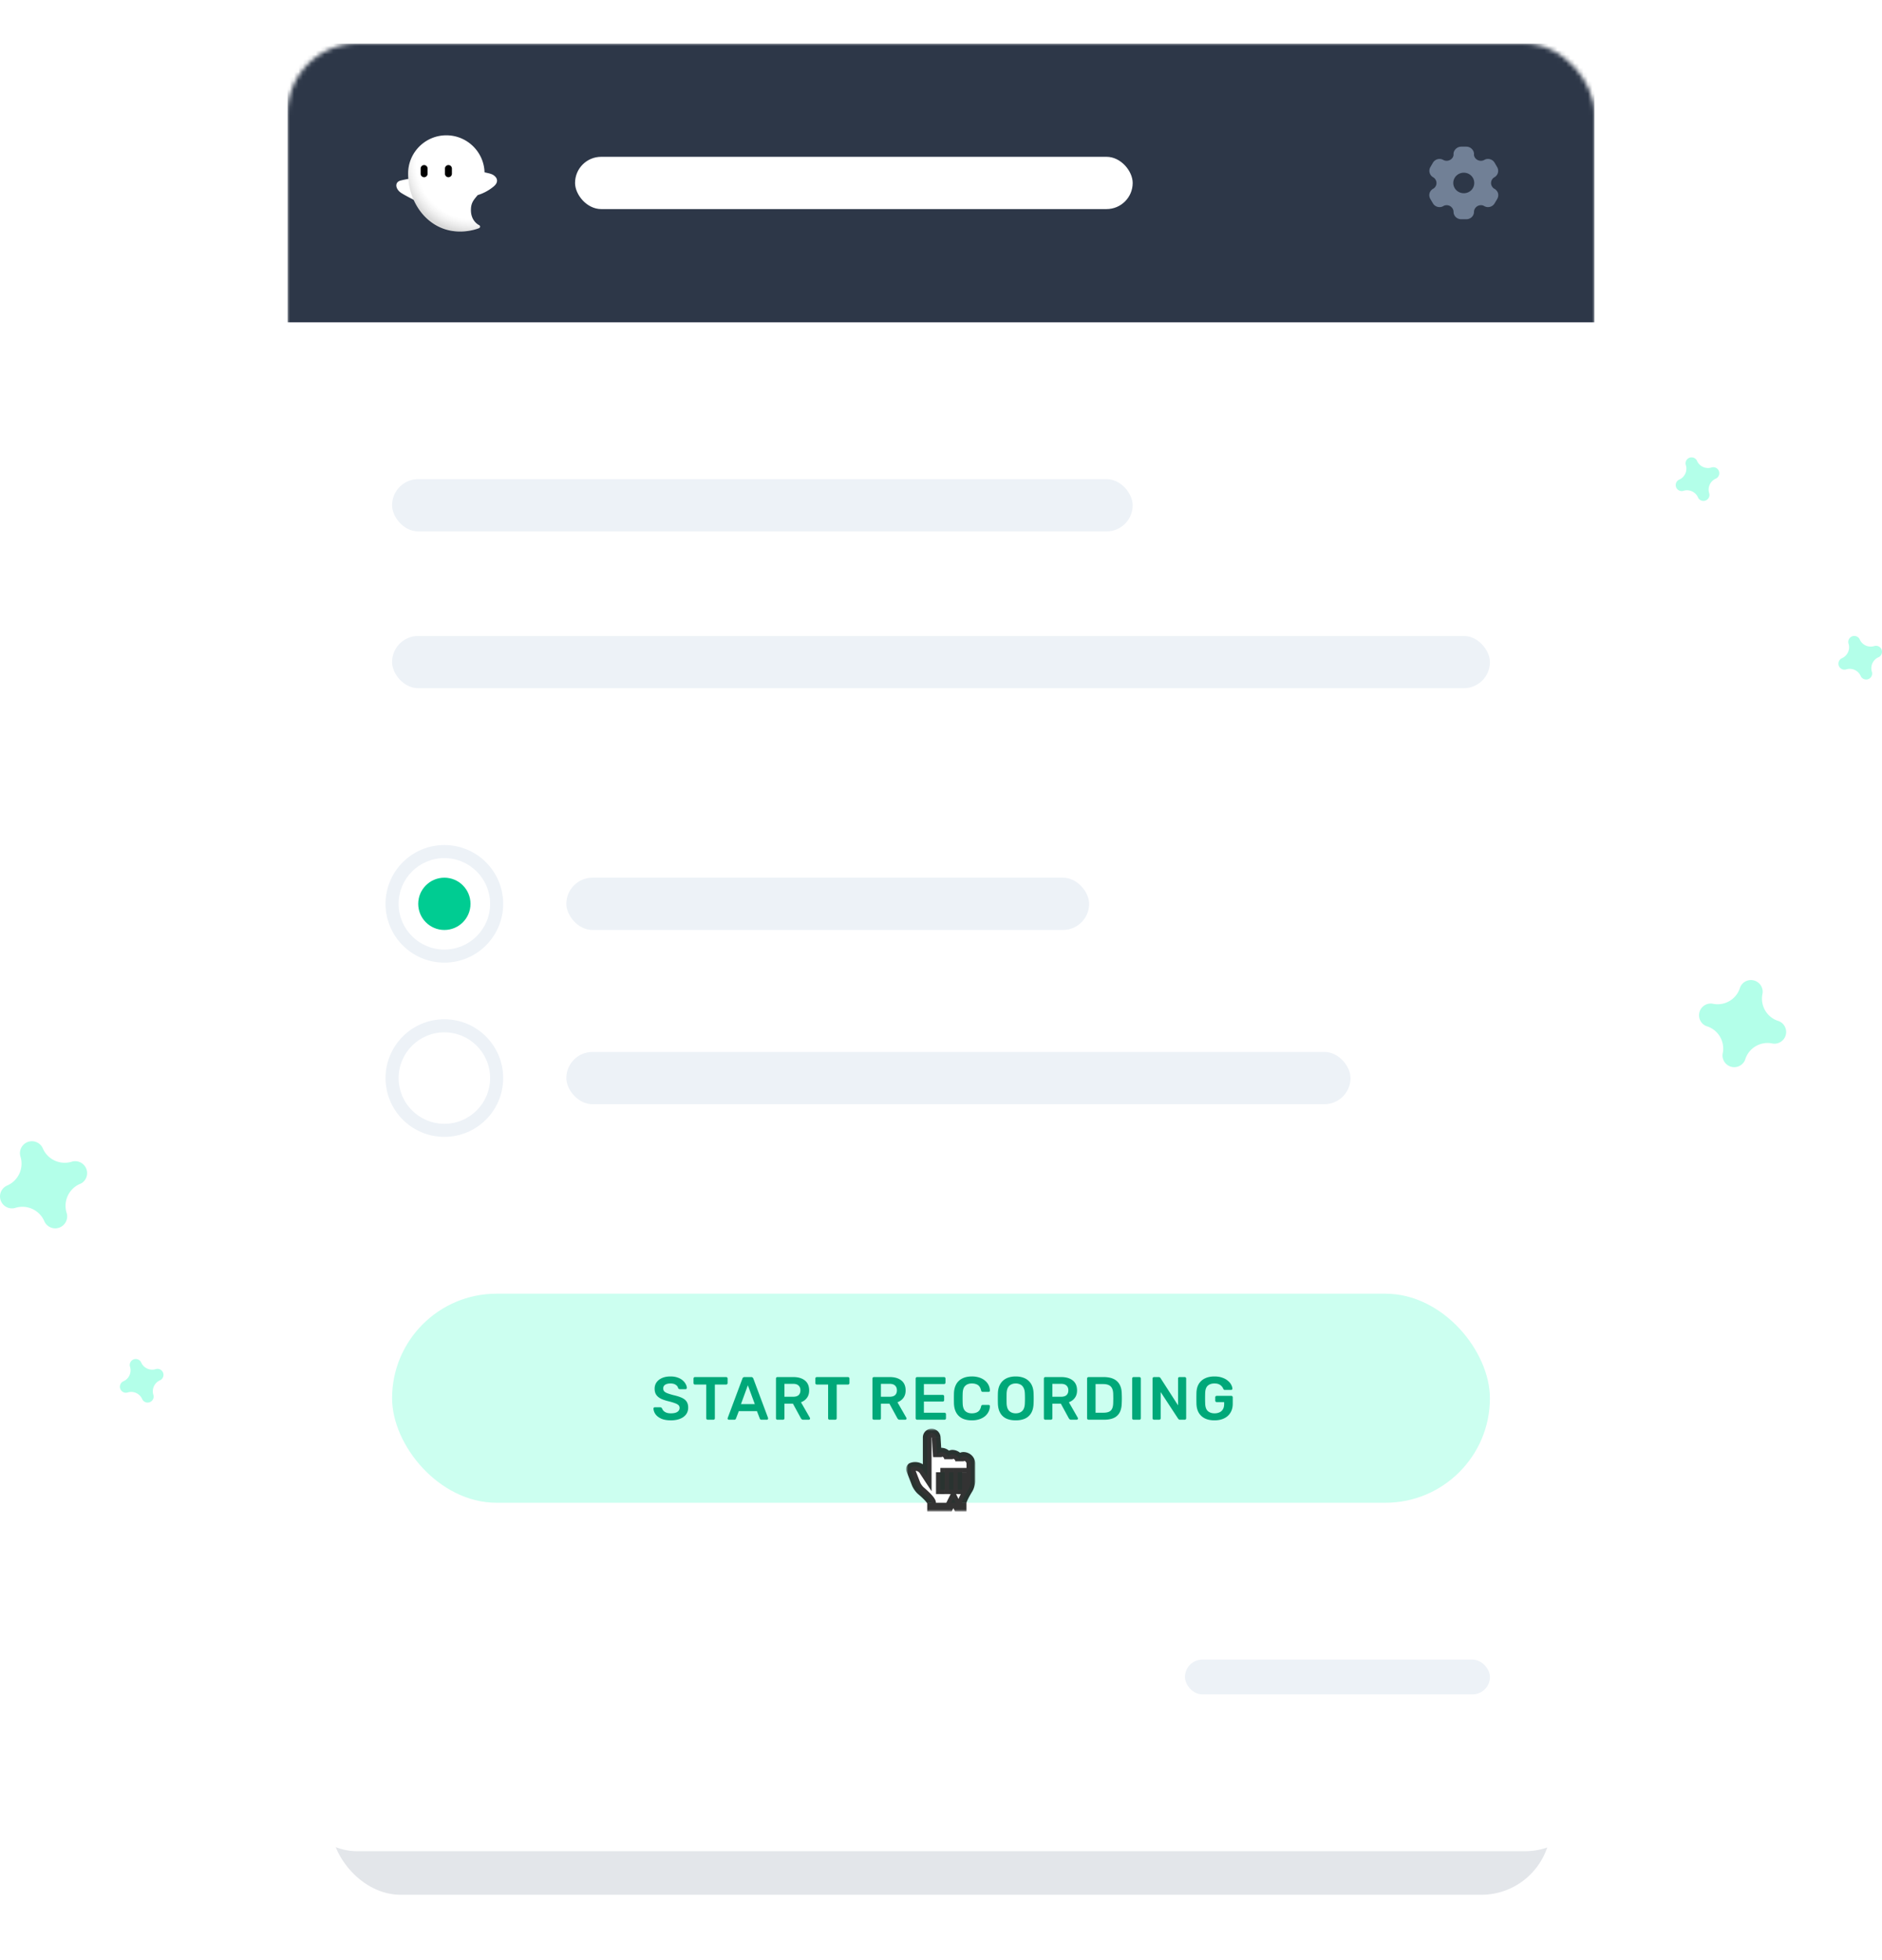<svg xmlns:xlink="http://www.w3.org/1999/xlink" viewBox="0 0 432 450" fill="none" xmlns="http://www.w3.org/2000/svg" width="432" height="450"><g clip-path="url(#test-recorder_svg__a)" fill="none"><g opacity="0.2" filter="url(#test-recorder_svg__b)" fill="none"><rect x="76" y="29" width="280" height="406" rx="16" fill="#718096"></rect></g><rect x="66" y="10" width="300" height="415" rx="16" fill="#FFFFFF"></rect><mask id="test-recorder_svg__c" maskUnits="userSpaceOnUse" x="66" y="10" width="300" height="415" fill="none"><rect x="66" y="10" width="300" height="415" rx="16" fill="#FFFFFF"></rect></mask><g mask="url(#test-recorder_svg__c)" fill="none"><path d="M66 10h300v64H66V10z" fill="#2D3748"></path><path d="M95.566 45.44a14.1 14.1 0 0 1-1.057-4.09.372.372 0 0 0-.423-.33 21.72 21.72 0 0 0-2.138.434c-.69.174-.89.612-.945.858-.13.553.182 1.249.796 1.767.346.295 1.403.893 3.14 1.78l.102.053a.366.366 0 0 0 .43-.047.371.371 0 0 0 .095-.425z" fill="#FFFFFF"></path><path d="M113.306 40.232c-.426-.302-1.07-.444-1.638-.569a16.858 16.858 0 0 1-.444-.102c-.147-4.71-4.025-8.496-8.769-8.496-4.836 0-8.77 3.934-8.772 8.77 0 4.202 1.753 8.193 4.687 10.676 2.463 2.084 5.106 2.647 7.248 2.647 2.504 0 4.32-.77 4.351-.784a.375.375 0 0 0 .224-.338.376.376 0 0 0-.216-.343c-.077-.035-1.881-.902-1.881-3.46 0-1.584.572-2.267 1.363-3.212l.192-.23a10.576 10.576 0 0 0 3.682-1.994c.523-.444.777-.904.756-1.37-.018-.438-.283-.841-.783-1.195z" fill="#FFFFFF"></path><path opacity="0.15" d="M113.306 40.244c-.426-.302-1.07-.444-1.638-.568-.159-.036-.312-.07-.444-.103-.147-4.71-4.025-8.495-8.769-8.495-4.836 0-8.77 3.933-8.772 8.77 0 4.201 1.753 8.193 4.687 10.676 2.463 2.084 5.106 2.647 7.248 2.647 2.504 0 4.32-.77 4.351-.785a.375.375 0 0 0 .224-.337.376.376 0 0 0-.216-.343c-.077-.036-1.881-.903-1.881-3.46 0-1.585.572-2.267 1.363-3.213l.192-.229a10.574 10.574 0 0 0 3.682-1.995c.523-.443.777-.904.756-1.37-.018-.438-.283-.84-.783-1.195z" fill="url(&quot;#test-recorder_svg__d&quot;)"></path><path d="M97.355 40.686a.8.8 0 0 1-.798-.798v-1.195a.8.8 0 0 1 .797-.797.8.8 0 0 1 .798.797v1.195a.8.8 0 0 1-.797.798zm5.579 0a.799.799 0 0 1-.797-.798v-1.195a.8.8 0 0 1 .797-.797.8.8 0 0 1 .797.797v1.195a.799.799 0 0 1-.797.798z" fill="#000"></path><rect x="132" y="36" width="128" height="12" rx="6" fill="#FFFFFF"></rect><path fill-rule="evenodd" clip-rule="evenodd" d="M343.002 43.317c.298.158.528.408.69.658.315.517.289 1.15-.017 1.708l-.596 1a1.777 1.777 0 0 1-1.508.867 1.78 1.78 0 0 1-.903-.25c-.221-.142-.477-.192-.749-.192-.843 0-1.55.692-1.576 1.517 0 .958-.783 1.708-1.762 1.708h-1.159c-.988 0-1.771-.75-1.771-1.708-.017-.825-.724-1.517-1.567-1.517-.281 0-.537.05-.749.192-.273.167-.614.25-.903.25a1.778 1.778 0 0 1-1.516-.867l-.588-1c-.315-.541-.332-1.191-.017-1.708.136-.25.392-.5.682-.658.238-.117.391-.309.536-.534.426-.716.17-1.658-.553-2.083a1.703 1.703 0 0 1-.631-2.358l.571-.984a1.77 1.77 0 0 1 2.401-.633c.741.4 1.704.133 2.138-.575a1.29 1.29 0 0 0 .196-.733 1.493 1.493 0 0 1 .238-.884 1.83 1.83 0 0 1 1.508-.866h1.201c.63 0 1.2.35 1.516.866.153.25.255.559.229.884-.017.25.06.5.196.733.435.708 1.397.975 2.146.575a1.761 1.761 0 0 1 2.394.633l.57.984a1.689 1.689 0 0 1-.63 2.358c-.724.425-.979 1.367-.545 2.083.136.225.289.417.528.534zm-9.411-1.309c0 1.309 1.082 2.35 2.419 2.35s2.393-1.041 2.393-2.35c0-1.308-1.056-2.358-2.393-2.358-1.337 0-2.419 1.05-2.419 2.358z" fill="#718096"></path><rect x="90" y="110" width="170" height="12" rx="6" fill="#EDF2F7"></rect><rect x="90" y="146" width="252" height="12" rx="6" fill="#EDF2F7"></rect><rect x="272" y="381" width="70" height="8" rx="4" fill="#EDF2F7"></rect><rect x="90" y="297" width="252" height="48" rx="24" fill="#CCFFF0"></rect><path d="M153.99 326.08c-.868 0-1.596-.126-2.184-.378-.579-.261-1.022-.597-1.33-1.008-.299-.42-.457-.859-.476-1.316a.285.285 0 0 1 .294-.294h1.246c.121 0 .21.028.266.084a.64.64 0 0 1 .168.182c.056.177.163.355.322.532.159.168.373.308.644.42.28.112.63.168 1.05.168.672 0 1.171-.112 1.498-.336.336-.224.504-.527.504-.91 0-.271-.089-.485-.266-.644-.177-.168-.453-.317-.826-.448-.364-.14-.849-.285-1.456-.434-.7-.168-1.288-.369-1.764-.602-.467-.243-.821-.546-1.064-.91-.233-.364-.35-.826-.35-1.386 0-.541.145-1.022.434-1.442.299-.42.719-.751 1.26-.994.551-.243 1.204-.364 1.96-.364.607 0 1.143.084 1.61.252.467.159.854.373 1.162.644.308.261.541.546.7.854.168.299.257.593.266.882a.316.316 0 0 1-.084.21c-.047.056-.117.084-.21.084h-1.302a.501.501 0 0 1-.224-.056.41.41 0 0 1-.182-.21c-.056-.289-.238-.537-.546-.742-.308-.205-.705-.308-1.19-.308-.504 0-.91.093-1.218.28-.308.187-.462.476-.462.868 0 .261.075.481.224.658.159.168.406.317.742.448.345.131.798.271 1.358.42.793.177 1.442.383 1.946.616.504.233.873.532 1.106.896.233.355.35.807.35 1.358 0 .616-.168 1.143-.504 1.582-.327.429-.789.761-1.386.994-.597.233-1.293.35-2.086.35zm8.463-.14a.325.325 0 0 1-.238-.098.325.325 0 0 1-.098-.238v-7.742h-2.59a.325.325 0 0 1-.238-.098.325.325 0 0 1-.098-.238v-1.036c0-.103.033-.187.098-.252a.325.325 0 0 1 .238-.098h7.14c.103 0 .187.033.252.098a.341.341 0 0 1 .098.252v1.036a.325.325 0 0 1-.098.238.341.341 0 0 1-.252.098h-2.576v7.742a.325.325 0 0 1-.098.238.341.341 0 0 1-.252.098h-1.288zm4.857 0a.32.32 0 0 1-.21-.084.285.285 0 0 1-.084-.21c0-.037.01-.079.028-.126l3.374-9.03a.486.486 0 0 1 .49-.35h1.526c.14 0 .248.037.322.112a.608.608 0 0 1 .168.238l3.374 9.03c.01.047.014.089.014.126a.285.285 0 0 1-.084.21.268.268 0 0 1-.196.084h-1.218c-.13 0-.228-.028-.294-.084a.568.568 0 0 1-.112-.182l-.658-1.708h-4.158l-.658 1.708a.476.476 0 0 1-.126.182c-.056.056-.149.084-.28.084h-1.218zm2.772-3.584h3.178l-1.596-4.326-1.582 4.326zm8.373 3.584a.327.327 0 0 1-.238-.098.325.325 0 0 1-.098-.238v-9.114c0-.103.033-.187.098-.252a.327.327 0 0 1 .238-.098h3.626c1.13 0 2.021.261 2.674.784.654.523.98 1.283.98 2.282 0 .691-.172 1.265-.518 1.722a2.827 2.827 0 0 1-1.358.994l2.044 3.57a.347.347 0 0 1 .042.154.263.263 0 0 1-.098.21.268.268 0 0 1-.196.084h-1.274c-.158 0-.28-.042-.364-.126a1.165 1.165 0 0 1-.196-.252l-1.806-3.318h-1.946v3.36a.321.321 0 0 1-.098.238.297.297 0 0 1-.238.098h-1.274zm1.61-5.278h1.974c.57 0 .994-.126 1.274-.378.28-.261.42-.625.42-1.092 0-.467-.14-.831-.42-1.092-.27-.271-.695-.406-1.274-.406h-1.974v2.968zm10.357 5.278a.324.324 0 0 1-.238-.098.321.321 0 0 1-.098-.238v-7.742h-2.59a.324.324 0 0 1-.238-.098.321.321 0 0 1-.098-.238v-1.036a.338.338 0 0 1 .336-.35h7.14c.102 0 .186.033.252.098a.341.341 0 0 1 .098.252v1.036a.325.325 0 0 1-.098.238.345.345 0 0 1-.252.098h-2.576v7.742a.325.325 0 0 1-.098.238.345.345 0 0 1-.252.098h-1.288zm10.178 0a.324.324 0 0 1-.238-.098.321.321 0 0 1-.098-.238v-9.114a.338.338 0 0 1 .336-.35h3.626c1.129 0 2.02.261 2.674.784.653.523.98 1.283.98 2.282 0 .691-.173 1.265-.518 1.722a2.832 2.832 0 0 1-1.358.994l2.044 3.57a.347.347 0 0 1 .042.154.266.266 0 0 1-.098.21.27.27 0 0 1-.196.084h-1.274c-.159 0-.28-.042-.364-.126a1.135 1.135 0 0 1-.196-.252l-1.806-3.318h-1.946v3.36a.325.325 0 0 1-.098.238.298.298 0 0 1-.238.098H200.6zm1.61-5.278h1.974c.569 0 .994-.126 1.274-.378.28-.261.42-.625.42-1.092 0-.467-.14-.831-.42-1.092-.271-.271-.696-.406-1.274-.406h-1.974v2.968zm8.31 5.278a.324.324 0 0 1-.238-.098.321.321 0 0 1-.098-.238v-9.114a.338.338 0 0 1 .336-.35h6.16c.102 0 .186.033.252.098a.341.341 0 0 1 .098.252v.924a.325.325 0 0 1-.098.238.345.345 0 0 1-.252.098h-4.606v2.478h4.298c.102 0 .186.033.252.098a.297.297 0 0 1 .098.238v.868a.341.341 0 0 1-.098.252.376.376 0 0 1-.252.084h-4.298v2.562h4.718c.102 0 .186.033.252.098a.341.341 0 0 1 .098.252v.924a.325.325 0 0 1-.098.238.345.345 0 0 1-.252.098h-6.272zm12.571.14c-.868 0-1.606-.149-2.212-.448a3.24 3.24 0 0 1-1.372-1.302c-.318-.569-.495-1.251-.532-2.044-.01-.383-.014-.793-.014-1.232 0-.439.004-.859.014-1.26.037-.784.214-1.461.532-2.03a3.219 3.219 0 0 1 1.386-1.302c.606-.308 1.339-.462 2.198-.462a5.39 5.39 0 0 1 1.708.252c.504.168.933.401 1.288.7.354.289.63.63.826 1.022.196.392.298.817.308 1.274a.23.23 0 0 1-.084.21.285.285 0 0 1-.21.084h-1.33a.42.42 0 0 1-.252-.07.479.479 0 0 1-.14-.266c-.15-.616-.406-1.036-.77-1.26-.364-.224-.817-.336-1.358-.336-.626 0-1.125.177-1.498.532-.374.345-.574.919-.602 1.722a32.934 32.934 0 0 0 0 2.352c.028.803.228 1.381.602 1.736.373.345.872.518 1.498.518.541 0 .994-.112 1.358-.336.373-.233.63-.653.77-1.26.028-.131.074-.219.14-.266a.42.42 0 0 1 .252-.07h1.33c.084 0 .154.028.21.084a.23.23 0 0 1 .084.21c-.01.457-.112.882-.308 1.274a3.257 3.257 0 0 1-.826 1.036 4.041 4.041 0 0 1-1.288.686 5.39 5.39 0 0 1-1.708.252zm10.056 0c-.831 0-1.545-.135-2.142-.406a3.14 3.14 0 0 1-1.4-1.274c-.336-.579-.518-1.297-.546-2.156a53.083 53.083 0 0 1 0-2.394c.028-.849.215-1.559.56-2.128a3.308 3.308 0 0 1 1.414-1.288c.607-.289 1.311-.434 2.114-.434.803 0 1.507.145 2.114.434a3.287 3.287 0 0 1 1.428 1.288c.345.569.532 1.279.56 2.128a26.058 26.058 0 0 1 0 2.394c-.028.859-.21 1.577-.546 2.156a3.123 3.123 0 0 1-1.414 1.274c-.597.271-1.311.406-2.142.406zm0-1.61c.607 0 1.101-.177 1.484-.532.383-.364.588-.952.616-1.764a23.998 23.998 0 0 0 0-2.268c-.019-.541-.121-.98-.308-1.316-.177-.345-.42-.593-.728-.742a2.288 2.288 0 0 0-1.064-.238c-.392 0-.742.079-1.05.238-.308.149-.555.397-.742.742-.177.336-.275.775-.294 1.316-.009.401-.014.779-.014 1.134 0 .345.005.723.014 1.134.028.812.233 1.4.616 1.764.383.355.873.532 1.47.532zm6.804 1.47a.327.327 0 0 1-.238-.098.325.325 0 0 1-.098-.238v-9.114c0-.103.033-.187.098-.252a.327.327 0 0 1 .238-.098h3.626c1.13 0 2.021.261 2.674.784.654.523.98 1.283.98 2.282 0 .691-.172 1.265-.518 1.722a2.827 2.827 0 0 1-1.358.994l2.044 3.57a.347.347 0 0 1 .042.154.263.263 0 0 1-.098.21.268.268 0 0 1-.196.084h-1.274c-.158 0-.28-.042-.364-.126a1.165 1.165 0 0 1-.196-.252l-1.806-3.318h-1.946v3.36a.321.321 0 0 1-.098.238.297.297 0 0 1-.238.098h-1.274zm1.61-5.278h1.974c.57 0 .994-.126 1.274-.378.28-.261.42-.625.42-1.092 0-.467-.14-.831-.42-1.092-.27-.271-.695-.406-1.274-.406h-1.974v2.968zm8.31 5.278a.327.327 0 0 1-.238-.098.325.325 0 0 1-.098-.238v-9.114c0-.103.033-.187.098-.252a.327.327 0 0 1 .238-.098h3.416c.943 0 1.718.145 2.324.434a2.954 2.954 0 0 1 1.386 1.288c.318.569.481 1.265.49 2.086.019.411.028.775.028 1.092 0 .317-.009.677-.028 1.078-.018.868-.177 1.587-.476 2.156a2.83 2.83 0 0 1-1.358 1.26c-.597.271-1.362.406-2.296.406h-3.486zm1.61-1.61h1.806c.523 0 .948-.075 1.274-.224.327-.149.565-.387.714-.714.159-.336.243-.775.252-1.316.01-.28.014-.523.014-.728.01-.215.01-.425 0-.63 0-.215-.004-.457-.014-.728-.018-.765-.21-1.33-.574-1.694-.364-.364-.942-.546-1.736-.546h-1.736v6.58zm8.734 1.61a.325.325 0 0 1-.238-.098.325.325 0 0 1-.098-.238v-9.128c0-.093.033-.173.098-.238a.325.325 0 0 1 .238-.098h1.316c.103 0 .182.033.238.098a.325.325 0 0 1 .098.238v9.128a.325.325 0 0 1-.098.238.297.297 0 0 1-.238.098h-1.316zm4.684 0a.324.324 0 0 1-.238-.098.321.321 0 0 1-.098-.238v-9.114a.338.338 0 0 1 .336-.35h1.078c.13 0 .224.033.28.098a.794.794 0 0 1 .126.126l4.032 6.272v-6.146c0-.103.028-.187.084-.252a.341.341 0 0 1 .252-.098h1.176c.102 0 .186.033.252.098a.341.341 0 0 1 .098.252v9.1a.341.341 0 0 1-.098.252.327.327 0 0 1-.238.098h-1.092c-.131 0-.224-.033-.28-.098a.794.794 0 0 0-.126-.126l-4.018-6.132v6.02a.325.325 0 0 1-.098.238.345.345 0 0 1-.252.098h-1.176zm13.87.14c-.859 0-1.591-.149-2.198-.448a3.34 3.34 0 0 1-1.4-1.288c-.327-.569-.504-1.246-.532-2.03a57.501 57.501 0 0 1 0-2.604c.028-.775.205-1.437.532-1.988a3.344 3.344 0 0 1 1.414-1.274c.616-.299 1.344-.448 2.184-.448.681 0 1.279.093 1.792.28.513.177.938.411 1.274.7.345.28.602.583.77.91.177.327.271.63.28.91a.245.245 0 0 1-.07.21.303.303 0 0 1-.224.084h-1.442c-.093 0-.163-.019-.21-.056a.48.48 0 0 1-.126-.168 1.983 1.983 0 0 0-.35-.574 1.845 1.845 0 0 0-.644-.49c-.271-.131-.621-.196-1.05-.196-.635 0-1.143.168-1.526.504-.373.336-.574.891-.602 1.666a36.148 36.148 0 0 0 0 2.464c.028.793.233 1.363.616 1.708.392.345.905.518 1.54.518.42 0 .793-.075 1.12-.224.336-.149.597-.383.784-.7.196-.317.294-.723.294-1.218v-.434h-1.708a.325.325 0 0 1-.238-.098.341.341 0 0 1-.098-.252v-.742c0-.103.033-.187.098-.252a.325.325 0 0 1 .238-.098h3.346c.103 0 .182.033.238.098a.341.341 0 0 1 .098.252v1.47c0 .784-.173 1.461-.518 2.03a3.33 3.33 0 0 1-1.456 1.316c-.625.308-1.367.462-2.226.462z" fill="#00A879"></path><g filter="url(#test-recorder_svg__e)" fill="none"><mask id="test-recorder_svg__f" maskUnits="userSpaceOnUse" x="208" y="327" width="16" height="19" fill="#000"><path fill="#FFFFFF" d="M208 327h16v19h-16z"></path><path fill-rule="evenodd" clip-rule="evenodd" d="m212.836 338-.887-1.355c-.605-.925-1.895-1.262-2.881-.755l.23-.118a.571.571 0 0 0-.262.7l1.227 3.175c.195.504.692 1.216 1.104 1.573 0 0 2.469 2.044 2.469 2.81v.97h4l1-2 1 2h1v-.97c0-.766 1.508-3.179 1.508-3.179.278-.469.51-1.296.51-1.844v-4.035c-.018-.894-.778-1.617-1.715-1.617-.468 0-.848.362-.848.808v.324c0-.894-.759-1.618-1.696-1.618-.469 0-.849.362-.849.809v.323c0-.893-.759-1.617-1.696-1.617-.469 0-.849.362-.849.809v.323c0-.143-.015-.258-.044-.348l-.259-4.167a1.072 1.072 0 0 0-1.062-1.001c-.557 0-1 .448-1 1v9zm7.018-1h1v4h-1v-4zm-2 0h1v4h-1v-4zm-2 0h1v4h-1v-4z"></path></mask><path fill-rule="evenodd" clip-rule="evenodd" d="m212.836 338-.887-1.355c-.605-.925-1.895-1.262-2.881-.755l.23-.118a.571.571 0 0 0-.262.7l1.227 3.175c.195.504.692 1.216 1.104 1.573 0 0 2.469 2.044 2.469 2.81v.97h4l1-2 1 2h1v-.97c0-.766 1.508-3.179 1.508-3.179.278-.469.51-1.296.51-1.844v-4.035c-.018-.894-.778-1.617-1.715-1.617-.468 0-.848.362-.848.808v.324c0-.894-.759-1.618-1.696-1.618-.469 0-.849.362-.849.809v.323c0-.893-.759-1.617-1.696-1.617-.469 0-.849.362-.849.809v.323c0-.143-.015-.258-.044-.348l-.259-4.167a1.072 1.072 0 0 0-1.062-1.001c-.557 0-1 .448-1 1v9zm7.018-1h1v4h-1v-4zm-2 0h1v4h-1v-4zm-2 0h1v4h-1v-4z" fill="#FFFFFF"></path><path d="m212.836 338-.837.548 1.837 2.806V338h-1zm-.887-1.355.837-.547-.837.547zm-2.913-.173-.933.361.933-.361zm1.227 3.175.933-.36-.933.36zm1.104 1.573-.656.755.009.008.009.008.638-.771zm2.469 3.78h-1v1h1v-1zm4 0v1h.618l.276-.553-.894-.447zm1-2 .894-.447-.894-1.789-.895 1.789.895.447zm1 2-.895.447.277.553h.618v-1zm1 0v1h1v-1h-1zm1.508-4.149.848.53.007-.01.006-.011-.861-.509zm.51-5.879h1v-.01l-.001-.01-.999.02zm-7.697-1.804-.999.062.008.128.04.121.951-.311zm-.259-4.167-.998.062.998-.062zm-2.062-.001h-1 1zm8.018 8h1v-1h-1v1zm0 4v1h1v-1h-1zm-1 0h-1v1h1v-1zm-1-4h1v-1h-1v1zm0 4v1h1v-1h-1zm-1 0h-1v1h1v-1zm-1-4h1v-1h-1v1zm0 4v1h1v-1h-1zm-1 0h-1v1h1v-1zm-2.182-3.548-.886-1.354-1.674 1.095.887 1.355 1.673-1.096zm-.886-1.354c-.888-1.356-2.737-1.837-4.176-1.097l.915 1.778c.534-.274 1.264-.08 1.587.414l1.674-1.095zm-3.261.681.23-.118-.915-1.779-.23.119.915 1.778zm-.685-1.897a1.573 1.573 0 0 0-.737 1.951l1.866-.721a.433.433 0 0 1 .005.309.446.446 0 0 1-.219.24l-.915-1.779zm-.737 1.951 1.228 3.175 1.865-.721-1.227-3.175-1.866.721zm1.228 3.175c.252.654.844 1.502 1.38 1.967l1.311-1.51c-.287-.249-.689-.825-.826-1.178l-1.865.721zm2.036 1.212-.638.771h.001l.004.004.018.015.073.062a20.246 20.246 0 0 1 1.075.979c.296.291.568.581.759.829.096.124.154.215.184.272.041.078-.007.022-.007-.122h2c0-.336-.126-.623-.22-.804a3.95 3.95 0 0 0-.375-.57 10.602 10.602 0 0 0-.939-1.031 21.892 21.892 0 0 0-1.182-1.077l-.083-.071-.023-.019-.007-.006-.002-.001v-.001h-.001l-.637.77zm1.469 2.81v.97h2v-.97h-2zm1 1.97h4v-2h-4v2zm4.894-.553 1-2-1.789-.894-1 2 1.789.894zm-.789-2 1 2 1.789-.894-1-2-1.789.894zm1.895 2.553h1v-2h-1v2zm2-1v-.97h-2v.97h2zm0-.97c0 .036.01-.086.156-.43.124-.293.296-.635.478-.972a25.15 25.15 0 0 1 .663-1.151l.045-.073.011-.018.003-.004v-.001l-.848-.53-.848-.53-.001.002-.004.006-.014.023-.051.082-.177.295c-.146.246-.342.584-.539.949a14.18 14.18 0 0 0-.56 1.142c-.137.324-.314.791-.314 1.21h2zm1.369-2.67c.198-.334.354-.747.462-1.134.107-.387.187-.825.187-1.219h-2c0 .154-.037.403-.114.684-.078.28-.176.515-.256.65l1.721 1.019zm.649-2.353v-4.035h-2v4.035h2zm-.001-4.055c-.029-1.47-1.265-2.597-2.714-2.597v2c.426 0 .708.32.715.637l1.999-.04zm-2.714-2.597c-.975 0-1.848.765-1.848 1.808h2a.21.21 0 0 1-.062.152.133.133 0 0 1-.09.04v-2zm-1.848 1.808v.324h2v-.324h-2zm2 .324c0-1.49-1.253-2.618-2.696-2.618v2c.43 0 .696.321.696.618h2zm-2.696-2.618c-.976 0-1.849.766-1.849 1.809h2a.216.216 0 0 1-.061.152.131.131 0 0 1-.09.039v-2zm-1.849 1.809v.323h2v-.323h-2zm2 .323c0-1.49-1.252-2.617-2.696-2.617v2c.43 0 .696.321.696.617h2zm-2.696-2.617c-.976 0-1.849.765-1.849 1.809h2c0 .068-.03.122-.061.152a.136.136 0 0 1-.09.039v-2zm-1.849 1.809v.323h2v-.323h-2zm2 .323c0-.207-.021-.435-.094-.659l-1.901.622c-.008-.023-.008-.035-.007-.027 0 .007.002.027.002.064h2zm-.046-.41-.259-4.167-1.996.124.258 4.167 1.997-.124zm-.259-4.167a2.072 2.072 0 0 0-2.06-1.939v2c.008 0 .024.003.041.019a.068.068 0 0 1 .023.044l1.996-.124zm-2.06-1.939c-1.111 0-2 .898-2 2h2v-2zm-2 2v4h2v-4h-2zm0 4v5h2v-5h-2zm8.018 5h1v-2h-1v2zm0-1v4h2v-4h-2zm1 3h-1v2h1v-2zm0 1v-4h-2v4h2zm-3-3h1v-2h-1v2zm0-1v4h2v-4h-2zm1 3h-1v2h1v-2zm0 1v-4h-2v4h2zm-3-3h1v-2h-1v2zm0-1v4h2v-4h-2zm1 3h-1v2h1v-2zm0 1v-4h-2v4h2z" fill="#000" fill-opacity="0.8" mask="url(#test-recorder_svg__f)"></path></g><rect x="130" y="201.5" width="120" height="12" rx="6" fill="#EDF2F7"></rect><path d="M114 207.5c0 6.627-5.373 12-12 12s-12-5.373-12-12 5.373-12 12-12 12 5.373 12 12z" fill="#FFFFFF"></path><path fill-rule="evenodd" clip-rule="evenodd" d="M102 197c-5.799 0-10.5 4.701-10.5 10.5S96.201 218 102 218s10.5-4.701 10.5-10.5S107.799 197 102 197zm-13.5 10.5c0-7.456 6.044-13.5 13.5-13.5s13.5 6.044 13.5 13.5S109.456 221 102 221s-13.5-6.044-13.5-13.5z" fill="#EDF2F7"></path><circle cx="102" cy="207.5" r="6" fill="#00CC92"></circle><rect x="130" y="241.5" width="180" height="12" rx="6" fill="#EDF2F7"></rect><path d="M114 247.5c0 6.627-5.373 12-12 12s-12-5.373-12-12 5.373-12 12-12 12 5.373 12 12z" fill="#FFFFFF"></path><path fill-rule="evenodd" clip-rule="evenodd" d="M102 237c-5.799 0-10.5 4.701-10.5 10.5S96.201 258 102 258s10.5-4.701 10.5-10.5S107.799 237 102 237zm-13.5 10.5c0-7.456 6.044-13.5 13.5-13.5s13.5 6.044 13.5 13.5S109.456 261 102 261s-13.5-6.044-13.5-13.5z" fill="#EDF2F7"></path></g><path d="M36.704 316.895a2.759 2.759 0 0 0-1.5 3.331c.03.098.052.203.06.308a1.373 1.373 0 0 1-1.291 1.463c-.465.03-.915-.18-1.193-.548a1.168 1.168 0 0 1-.15-.27 2.759 2.759 0 0 0-3.332-1.5c-.097.03-.202.052-.307.06a1.374 1.374 0 0 1-1.463-1.291 1.39 1.39 0 0 1 .548-1.193c.082-.06.172-.112.27-.15a2.759 2.759 0 0 0 1.5-3.331 1.406 1.406 0 0 1-.06-.308 1.373 1.373 0 0 1 1.29-1.463c.466-.03.916.18 1.194.548.06.082.112.172.15.27a2.759 2.759 0 0 0 3.331 1.5c.098-.03.203-.052.308-.06a1.374 1.374 0 0 1 1.463 1.291c.03.465-.18.915-.548 1.193-.082.06-.172.112-.27.15zm-18.365-45.086a5.47 5.47 0 0 0-3.046 6.643c.064.198.106.403.12.608a2.748 2.748 0 0 1-2.537 2.932 2.735 2.735 0 0 1-2.713-1.653 5.468 5.468 0 0 0-6.615-3.046 2.546 2.546 0 0 1-.608.12 2.75 2.75 0 0 1-2.932-2.537 2.737 2.737 0 0 1 1.653-2.713 5.469 5.469 0 0 0 3.046-6.615 2.576 2.576 0 0 1-.12-.608 2.748 2.748 0 0 1 2.537-2.932 2.735 2.735 0 0 1 2.713 1.653 5.468 5.468 0 0 0 6.615 3.046 2.55 2.55 0 0 1 .608-.12 2.75 2.75 0 0 1 2.932 2.537 2.736 2.736 0 0 1-1.116 2.41 2.54 2.54 0 0 1-.537.275zm388.456-32.255a5.374 5.374 0 0 0-6.174 3.6 2.328 2.328 0 0 1-.243.555 2.686 2.686 0 0 1-3.697.895 2.7 2.7 0 0 1-1.291-2.206 2.515 2.515 0 0 1 .056-.603 5.374 5.374 0 0 0-3.6-6.174 2.328 2.328 0 0 1-.555-.243 2.686 2.686 0 0 1-.895-3.697 2.7 2.7 0 0 1 2.206-1.291c.201-.007.402.014.603.056a5.374 5.374 0 0 0 6.174-3.6c.056-.195.139-.382.243-.555a2.686 2.686 0 0 1 3.697-.895 2.7 2.7 0 0 1 1.291 2.206c.007.201-.014.402-.056.603a5.374 5.374 0 0 0 3.6 6.174c.195.056.382.139.555.243a2.686 2.686 0 0 1 .895 3.697 2.7 2.7 0 0 1-2.206 1.291 2.567 2.567 0 0 1-.603-.056zm-12.966-129.659a2.758 2.758 0 0 0-1.5 3.331c.03.098.052.203.06.308a1.373 1.373 0 0 1-1.291 1.463c-.465.03-.915-.18-1.193-.548a1.183 1.183 0 0 1-.15-.27 2.758 2.758 0 0 0-3.331-1.5c-.098.03-.203.052-.308.06a1.374 1.374 0 0 1-1.463-1.291c-.03-.465.18-.915.548-1.193.082-.06.172-.112.27-.15a2.758 2.758 0 0 0 1.5-3.331 1.435 1.435 0 0 1-.06-.308 1.374 1.374 0 0 1 1.291-1.463c.465-.03.915.18 1.193.548.06.082.112.172.15.27a2.758 2.758 0 0 0 3.331 1.5c.098-.03.203-.052.308-.06a1.374 1.374 0 0 1 1.463 1.291c.03.465-.18.915-.548 1.193-.082.06-.172.112-.27.15zm37.35 41a2.758 2.758 0 0 0-1.5 3.331c.03.098.052.203.06.308a1.374 1.374 0 0 1-1.291 1.463c-.465.03-.915-.18-1.193-.548a1.183 1.183 0 0 1-.15-.27 2.758 2.758 0 0 0-3.331-1.5c-.098.03-.203.052-.308.06a1.374 1.374 0 0 1-1.463-1.291c-.03-.465.18-.915.548-1.193.082-.06.172-.112.27-.15a2.758 2.758 0 0 0 1.5-3.331 1.435 1.435 0 0 1-.06-.308 1.374 1.374 0 0 1 1.291-1.463c.465-.03.915.18 1.193.548.06.082.112.172.15.27a2.758 2.758 0 0 0 3.331 1.5c.098-.03.203-.052.308-.06a1.374 1.374 0 0 1 1.463 1.291c.03.465-.18.915-.548 1.193-.082.06-.172.112-.27.15z" fill="#B3FFE9"></path></g><defs><filter id="test-recorder_svg__b" x="56" y="9" width="320" height="446" filterUnits="userSpaceOnUse" color-interpolation-filters="sRGB"><feFlood flood-opacity="0" result="BackgroundImageFix"></feFlood><feBlend in="SourceGraphic" in2="BackgroundImageFix" result="shape"></feBlend><feGaussianBlur stdDeviation="10" result="effect1_foregroundBlur"></feGaussianBlur></filter><filter id="test-recorder_svg__e" x="205" y="325" width="21.854" height="25" filterUnits="userSpaceOnUse" color-interpolation-filters="sRGB"><feFlood flood-opacity="0" result="BackgroundImageFix"></feFlood><feColorMatrix in="SourceAlpha" values="0 0 0 0 0 0 0 0 0 0 0 0 0 0 0 0 0 0 127 0"></feColorMatrix><feOffset dy="1"></feOffset><feGaussianBlur stdDeviation="1.5"></feGaussianBlur><feColorMatrix values="0 0 0 0 0 0 0 0 0 0 0 0 0 0 0 0 0 0 0.2 0"></feColorMatrix><feBlend in2="BackgroundImageFix" result="effect1_dropShadow"></feBlend><feBlend in="SourceGraphic" in2="effect1_dropShadow" result="shape"></feBlend></filter><radialGradient id="test-recorder_svg__d" cx="0" cy="0" r="1" gradientUnits="userSpaceOnUse" gradientTransform="rotate(131.495 46.946 42.646) scale(18.289 16.89)"><stop stop-color="#fff" stop-opacity="0"></stop><stop offset="0.823" stop-color="#fff" stop-opacity="0.5"></stop><stop offset="1"></stop></radialGradient><clipPath id="test-recorder_svg__a"><path fill="#fff" d="M0 0h432v450H0z"></path></clipPath><radialGradient id="test-recorder_svg__d" cx="0" cy="0" r="1" gradientUnits="userSpaceOnUse" gradientTransform="rotate(131.495 46.946 42.646) scale(18.289 16.89)"><stop stop-color="#fff" stop-opacity="0"></stop><stop offset="0.823" stop-color="#fff" stop-opacity="0.5"></stop><stop offset="1"></stop></radialGradient></defs></svg>
